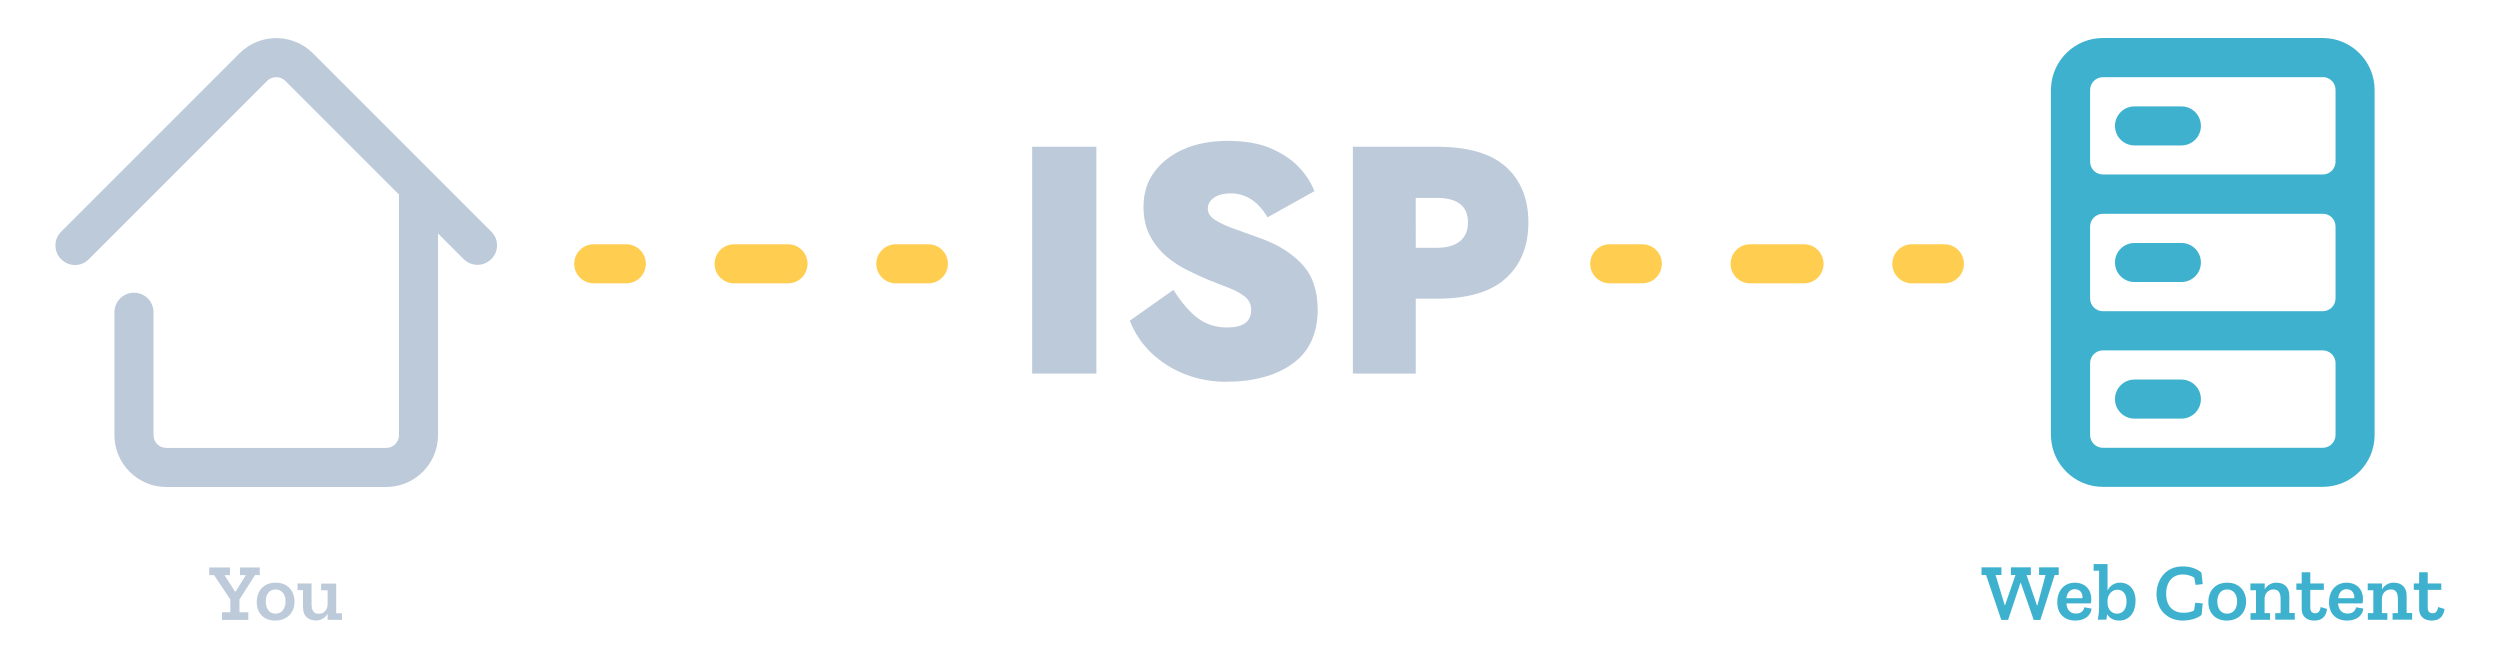 <?xml version="1.0" encoding="utf-8"?>
<!-- Generator: Adobe Illustrator 23.0.1, SVG Export Plug-In . SVG Version: 6.00 Build 0)  -->
<svg version="1.1" id="Layer_1" xmlns="http://www.w3.org/2000/svg" xmlns:xlink="http://www.w3.org/1999/xlink" x="0px" y="0px"
	 viewBox="0 0 1920 505.9" style="enable-background:new 0 0 1920 505.9;" xml:space="preserve">
<style type="text/css">
	.st0{fill:#BDCADA;}
	.st1{fill:#FFCD50;}
	.st2{fill:#3EB1CF;}
</style>
<title>workshop-illustrations</title>
<g id="Slide_1">
	<path class="st0" d="M377.3,177.9l-137-137c-15.5-15.5-40.8-15.5-56.3,0l-137,137c-5.9,5.9-5.9,15.4,0,21.2
		c5.9,5.9,15.4,5.9,21.2,0l137-137c3.8-3.8,10.1-3.8,13.9,0l87.3,87.3v184.8c0,5.4-4.4,9.8-9.8,9.8H127.7c-5.4,0-9.8-4.4-9.8-9.8
		v-94.4c0-8.3-6.7-15-15-15s-15,6.7-15,15v94.4c0,22,17.9,39.8,39.8,39.8h168.9c22,0,39.8-17.9,39.8-39.8V179.3l19.7,19.7
		c2.9,2.9,6.8,4.4,10.6,4.4s7.7-1.5,10.6-4.4C383.2,193.2,383.2,183.7,377.3,177.9z"/>
	<path class="st0" d="M792.7,112.7h49.3v174.2h-49.3V112.7z"/>
	<path class="st0" d="M901.2,222.6c6.3,10,12.6,17.2,18.9,21.9s13.8,7,22.4,7c12.3,0,18.4-4.5,18.4-13.4c0.1-3.8-1.5-7.5-4.5-10
		c-3.7-2.9-7.8-5.2-12.2-6.8c-5.1-2-11-4.3-17.7-7c-4.2-1.8-9-4.1-14.6-6.8c-5.7-2.8-11-6.3-15.9-10.4c-5.2-4.4-9.5-9.8-12.7-15.8
		c-3.4-6.3-5.1-13.9-5.1-22.6c0-10.1,2.7-18.9,8.2-26.5c5.5-7.5,13.1-13.4,22.8-17.7c9.7-4.2,20.9-6.3,33.7-6.3
		c13.4,0,24.7,2,33.7,6c9,4,16.2,8.9,21.5,14.8c4.9,5.2,8.7,11.2,11.4,17.8l-36,20.1c-7.3-12.3-16.8-18.4-28.4-18.4
		c-5.1,0-9.3,1.1-12.6,3.2c-3.2,2.2-4.9,5-4.9,8.5c0,3.5,1.9,6.4,5.7,8.8c4.7,2.8,9.6,5.1,14.8,6.8c6.1,2.2,12.5,4.5,19.3,7
		c13.1,4.5,23.8,11,32.1,19.6c8.3,8.6,12.4,20.3,12.5,35.1c0,18.6-6.4,32.5-19.3,41.8s-30,13.9-51.4,13.9c-10.7,0-21.3-1.9-31.2-5.8
		c-9.6-3.7-18.4-9.3-25.9-16.4c-7.3-6.9-12.9-15.4-16.5-24.7L901.2,222.6z"/>
	<path class="st0" d="M1087.3,229.4v57.5H1039V112.7h64.4c23.9,0,41.6,5.1,53.1,15.4c11.5,10.3,17.3,24.6,17.3,42.8
		c0,18.1-5.8,32.3-17.3,42.8s-29.2,15.7-53.1,15.7L1087.3,229.4z M1087.3,190.3h16.2c7.8,0,13.7-1.7,17.8-5.1s6.1-8.2,6.1-14.3
		c0-12.6-8-18.9-23.9-18.9h-16.2V190.3z"/>
	<path class="st1" d="M481,217.6h-25c-8.3,0-15-6.7-15-15s6.7-15,15-15h25c8.3,0,15,6.7,15,15S489.3,217.6,481,217.6z"/>
	<path class="st1" d="M605.2,217.6h-41.4c-8.3,0-15-6.7-15-15s6.7-15,15-15h41.4c8.3,0,15,6.7,15,15S613.5,217.6,605.2,217.6z"/>
	<path class="st1" d="M713,217.6h-25c-8.3,0-15-6.7-15-15s6.7-15,15-15h25c8.3,0,15,6.7,15,15S721.3,217.6,713,217.6z"/>
	<path class="st1" d="M1261.3,217.6h-25c-8.3,0-15-6.7-15-15s6.7-15,15-15h25c8.3,0,15,6.7,15,15S1269.6,217.6,1261.3,217.6z"/>
	<path class="st1" d="M1385.5,217.6h-41.4c-8.3,0-15-6.7-15-15s6.7-15,15-15h41.4c8.3,0,15,6.7,15,15S1393.8,217.6,1385.5,217.6z"/>
	<path class="st1" d="M1493.3,217.6h-25c-8.3,0-15-6.7-15-15s6.7-15,15-15h25c8.3,0,15,6.7,15,15S1501.6,217.6,1493.3,217.6z"/>
	<g>
		<path class="st2" d="M1783.9,29.2H1615c-21.3,0-38.7,16.8-39.8,37.8c0,0.7-0.1,1.4-0.1,2v55.2V174v55.2v49.7v55.2
			c0,0.7,0,1.4,0.1,2c1.1,21,18.5,37.8,39.8,37.8h168.9c22,0,39.8-17.9,39.8-39.8v-55.2v-49.7V174v-49.7V69.1
			C1823.7,47.1,1805.9,29.2,1783.9,29.2z M1793.7,174v55.2c0,5.4-4.4,9.8-9.8,9.8H1615c-5.4,0-9.8-4.4-9.8-9.8V174
			c0-5.4,4.4-9.8,9.8-9.8h168.9C1789.3,164.1,1793.7,168.5,1793.7,174z M1783.9,59.2c5.4,0,9.8,4.4,9.8,9.8v55.2
			c0,5.4-4.4,9.8-9.8,9.8H1615c-5.4,0-9.8-4.4-9.8-9.8V69.1c0-5.4,4.4-9.8,9.8-9.8H1783.9z M1793.7,334.1c0,5.4-4.4,9.8-9.8,9.8
			H1615c-5.4,0-9.8-4.4-9.8-9.8v-55.2c0-5.4,4.4-9.8,9.8-9.8h168.9c5.4,0,9.8,4.4,9.8,9.8V334.1z"/>
		<path class="st2" d="M1639.3,111.7h36c8.3,0,15-6.7,15-15s-6.7-15-15-15h-36c-8.3,0-15,6.7-15,15S1631,111.7,1639.3,111.7z"/>
		<path class="st2" d="M1639.3,216.6h36c8.3,0,15-6.7,15-15s-6.7-15-15-15h-36c-8.3,0-15,6.7-15,15S1631,216.6,1639.3,216.6z"/>
		<path class="st2" d="M1675.3,291.5h-36c-8.3,0-15,6.7-15,15s6.7,15,15,15h36c8.3,0,15-6.7,15-15S1683.6,291.5,1675.3,291.5z"/>
	</g>
	<path class="st0" d="M195.9,441.6l-12,18.8v9.8h6.8v5.9h-20.2v-5.9h6.4v-9.8l-12.5-18.7h-3.7v-5.9h15.9v5.9h-4.2l8.1,12.7h0.4
		l7.9-12.7h-4.5v-5.9h15.2v5.9L195.9,441.6z"/>
	<path class="st0" d="M211.3,476.6c-8.5,0-14.1-5.5-14.1-14.3c0-8.1,4.9-14.8,14.5-14.8s14.5,6.7,14.5,14.6
		C226.2,470.8,220.1,476.6,211.3,476.6z M211.6,452.7c-4.7,0-7.5,3.7-7.5,9.2c0,5.3,2.5,9.4,7.5,9.4c4.8,0,7.7-3.8,7.7-9.5
		C219.3,456,216.1,452.7,211.6,452.7z"/>
	<path class="st0" d="M251.6,476v-4.7c-1.8,3.4-5.4,5.4-9.2,5.2c-5.3,0-9.7-3-9.7-10v-13.3h-4.2v-5.1h10.8v16c0,5.3,2,7.3,5.5,7.3
		c4.2,0,6.8-3.3,6.8-7.3v-10.8h-5v-5.1h11.6v22.8h4.4v5.1L251.6,476z"/>
	<path class="st2" d="M1578,441.6l-11,34.5h-5.1l-9.9-28.4h-0.3l-9.5,28.4h-5.2l-11.7-34.5h-3.5v-5.9h15.3v5.9h-4.5l7,23.1h0.3
		l8-23.1h-3.5v-5.9h15.3v5.9h-3.3l8,23.4h0.3l6.3-23.4h-5v-5.9h15.1v5.9H1578z"/>
	<path class="st2" d="M1593.9,476.6c-8.1,0-13.9-4.8-13.9-14.1c0-8.6,5-15,13.5-15c7.7,0,12.5,5.2,12.6,12.2c0,1.2-0.1,2.5-0.4,3.7
		H1587c0.4,5,2.9,7.8,7.4,7.8c4.3,0,5.9-2.5,6.4-4.8l5.5,1C1605.9,472.4,1601.5,476.6,1593.9,476.6z M1593.5,452.5c-4,0-6,3-6.5,6.9
		h12.3C1599.7,456.1,1597.9,452.5,1593.5,452.5z"/>
	<path class="st2" d="M1627.5,476.6c-4.3,0-7.6-1.9-9.2-5c-0.1,1-0.4,3.3-0.6,4.3h-6.6c0.6-2.8,0.9-5.6,1-8.4v-29.2h-4.2v-5.1h10.7
		v20.4c1.6-3.8,5.5-6.2,9.6-6.1c7,0,11.9,5.1,11.9,13.8C1640.2,469.3,1636.1,476.6,1627.5,476.6z M1626.2,452.9
		c-4.7,0-7.5,4.2-7.6,8.2v2c0,4.6,2.9,8.2,7.3,8.2c4.6,0,7.3-3.7,7.3-9.4C1633.2,456.1,1630.3,452.9,1626.2,452.9L1626.2,452.9z"/>
	<path class="st2" d="M1676.3,476.6c-11.7,0-20.1-8.4-20.1-20.3c0-10,6.1-21.3,20.1-21.3c6.8,0,11.5,2.2,14.4,4.8l1,8.8l-5.5,0.6
		l-1-5.6c-2.7-1.6-5.8-2.5-9-2.4c-7.6,0-12.6,5.7-12.6,14.8c0,9.6,5.3,14.6,13.3,14.6c2.8,0.1,5.6-0.5,8.1-1.7l1-6l5.7,0.5l-0.9,8.8
		C1687.9,474.9,1682,476.6,1676.3,476.6z"/>
	<path class="st2" d="M1710.2,476.6c-8.5,0-14.2-5.5-14.2-14.3c0-8.1,4.9-14.8,14.5-14.8s14.5,6.7,14.5,14.6
		C1725,470.8,1718.9,476.6,1710.2,476.6z M1710.4,452.7c-4.7,0-7.5,3.7-7.5,9.2c0,5.3,2.5,9.4,7.5,9.4c4.8,0,7.7-3.8,7.7-9.5
		C1718.1,456,1714.9,452.7,1710.4,452.7L1710.4,452.7z"/>
	<path class="st2" d="M1747.4,476v-5.1h4.1V460c0-5.3-2-7.3-5.4-7.3c-4.2,0-6.8,3.1-6.9,7.1v11.1h4.2v5.1h-15v-5.1h4.2v-17.6h-4.3
		v-5.2h11v4.5c1.9-3.3,5.5-5.3,9.2-5.1c5.3,0,9.7,3.1,9.7,10v13.3h4.2v5.1H1747.4z"/>
	<path class="st2" d="M1777.4,476.6c-6,0-9.7-3.3-9.7-8.9V453h-4.1v-4.9h4.1v-8.6h6.6v8.6h10.4v4.9h-10.4v13.6c0,3,1.4,4.4,3.8,4.4
		c1.4,0,3.5-0.5,4.2-4.8l4.9,1.5C1786.4,473.8,1783,476.6,1777.4,476.6z"/>
	<path class="st2" d="M1802.6,476.6c-8.1,0-13.9-4.8-13.9-14.1c0-8.6,5-15,13.5-15c7.7,0,12.5,5.2,12.6,12.2c0,1.2-0.1,2.5-0.4,3.7
		h-18.8c0.4,5,2.9,7.8,7.4,7.8c4.3,0,5.9-2.5,6.5-4.8l5.5,1C1814.6,472.4,1810.2,476.6,1802.6,476.6z M1802.2,452.5
		c-4,0-6,3-6.4,6.9h12.3C1808.4,456.1,1806.6,452.5,1802.2,452.5L1802.2,452.5z"/>
	<path class="st2" d="M1837.5,476v-5.1h4.1V460c0-5.3-2-7.3-5.4-7.3c-4.2,0-6.8,3.1-6.9,7.1v11.1h4.2v5.1h-15v-5.1h4.2v-17.6h-4.3
		v-5.2h11v4.5c1.9-3.3,5.5-5.3,9.2-5.1c5.3,0,9.7,3.1,9.7,10v13.3h4.2v5.1H1837.5z"/>
	<path class="st2" d="M1867.6,476.6c-6,0-9.7-3.3-9.7-8.9V453h-4.1v-4.9h4.1v-8.6h6.6v8.6h10.4v4.9h-10.4v13.6c0,3,1.4,4.4,3.8,4.4
		c1.4,0,3.5-0.5,4.2-4.8l4.9,1.5C1876.6,473.8,1873.1,476.6,1867.6,476.6z"/>
</g>
</svg>
